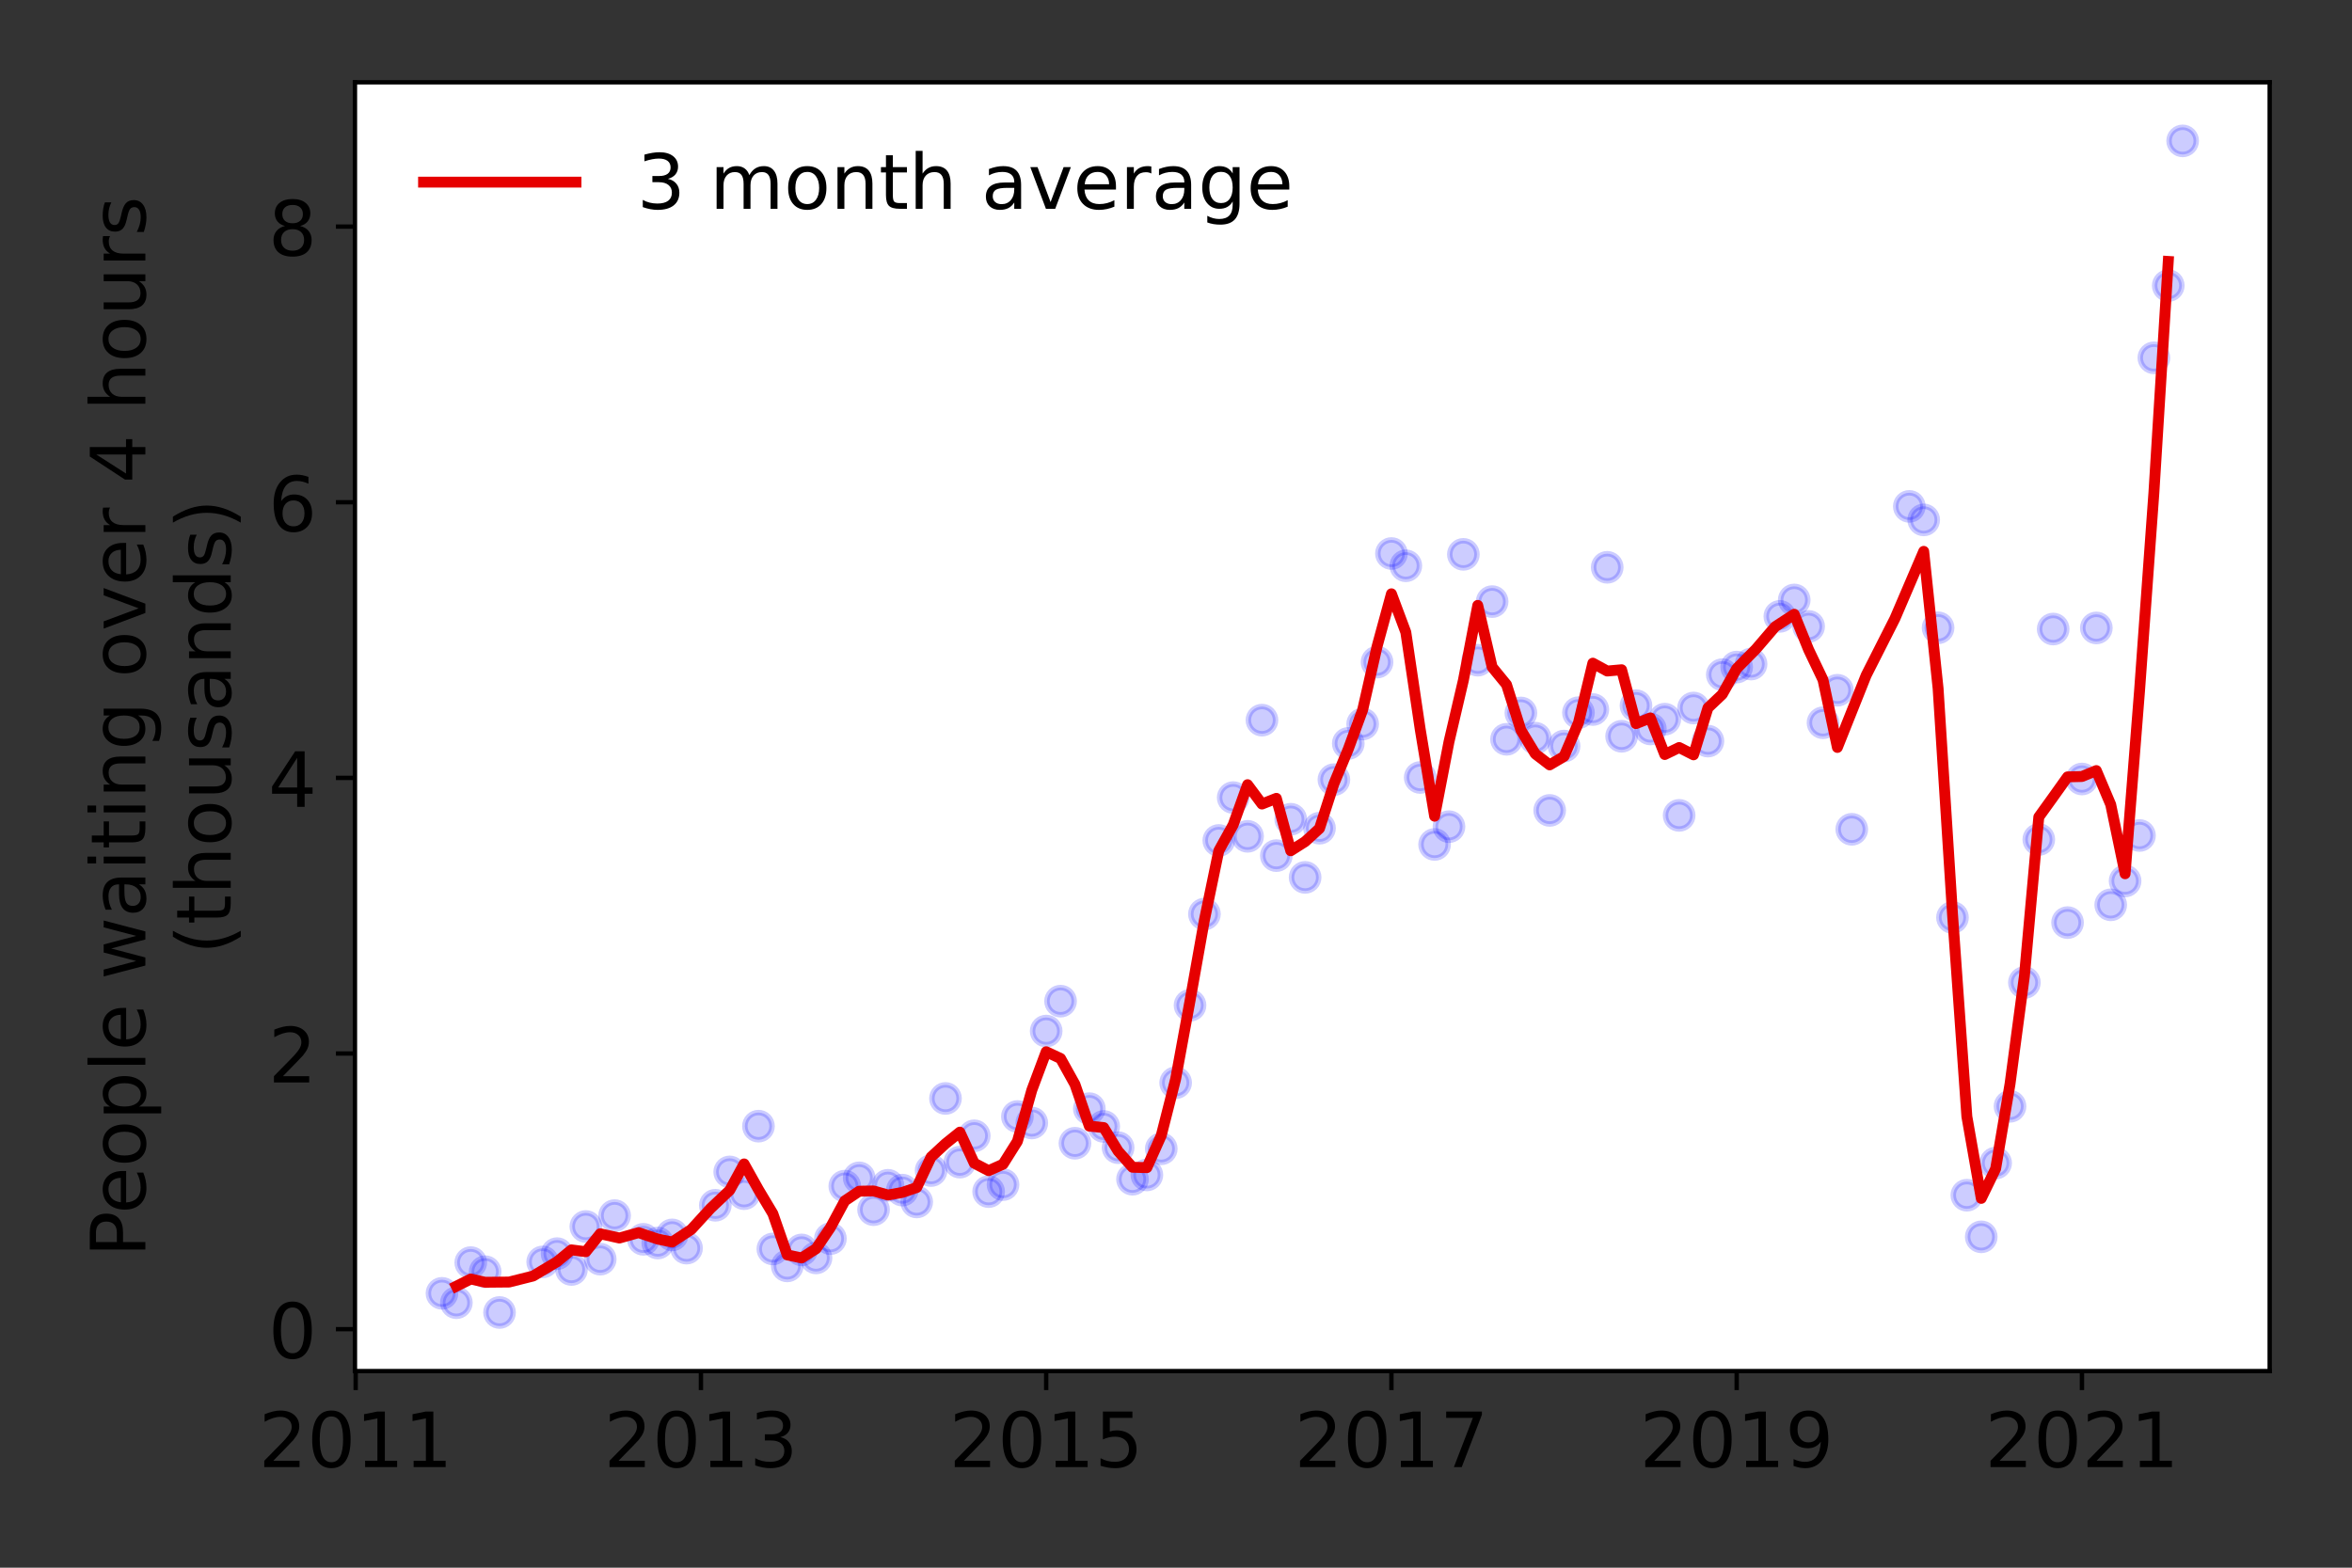 <?xml version="1.0" encoding="utf-8" standalone="no"?>
<!DOCTYPE svg PUBLIC "-//W3C//DTD SVG 1.1//EN"
  "http://www.w3.org/Graphics/SVG/1.1/DTD/svg11.dtd">
<!-- Created with matplotlib (https://matplotlib.org/) -->
<svg height="288pt" version="1.1" viewBox="0 0 432 288" width="432pt" xmlns="http://www.w3.org/2000/svg" xmlns:xlink="http://www.w3.org/1999/xlink">
 <rect x="0" y="0" width="432" height="288" fill="#333333" stroke="none"/>
 <defs>
  <style type="text/css">*{stroke-linecap:butt;stroke-linejoin:round;}</style>
 </defs>
 <g id="figure_1">
  <g id="patch_1">
   <path d="M 0 288 
L 432 288 
L 432 0 
L 0 0 
z
" style="fill:none;"/>
  </g>
  <g id="axes_1">
   <g id="patch_2">
    <path d="M 65.195 251.88 
L 416.88 251.88 
L 416.88 15.12 
L 65.195 15.12 
z
" style="fill:#ffffff;"/>
   </g>
   <g id="matplotlib.axis_1">
    <g id="xtick_1">
     <g id="line2d_1">
      <defs>
       <path d="M 0 0 
L 0 3.5 
" id="mdc93b1cf40" style="stroke:#000000;stroke-width:0.8;"/>
      </defs>
      <g>
       <use style="stroke:#000000;stroke-width:0.8;" x="65.327" xlink:href="#mdc93b1cf40" y="251.88"/>
      </g>
     </g>
     <g id="text_1">
      <!-- 2011 -->
      <g transform="translate(47.512 269.518)scale(0.14 -0.14)">
       <defs>
        <path d="M 19.188 8.297 
L 53.609 8.297 
L 53.609 0 
L 7.328 0 
L 7.328 8.297 
Q 12.938 14.109 22.625 23.891 
Q 32.328 33.688 34.812 36.531 
Q 39.547 41.844 41.422 45.531 
Q 43.312 49.219 43.312 52.781 
Q 43.312 58.594 39.234 62.25 
Q 35.156 65.922 28.609 65.922 
Q 23.969 65.922 18.812 64.312 
Q 13.672 62.703 7.812 59.422 
L 7.812 69.391 
Q 13.766 71.781 18.938 73 
Q 24.125 74.219 28.422 74.219 
Q 39.75 74.219 46.484 68.547 
Q 53.219 62.891 53.219 53.422 
Q 53.219 48.922 51.531 44.891 
Q 49.859 40.875 45.406 35.406 
Q 44.188 33.984 37.641 27.219 
Q 31.109 20.453 19.188 8.297 
z
" id="DejaVuSans-50"/>
        <path d="M 31.781 66.406 
Q 24.172 66.406 20.328 58.906 
Q 16.5 51.422 16.5 36.375 
Q 16.5 21.391 20.328 13.891 
Q 24.172 6.391 31.781 6.391 
Q 39.453 6.391 43.281 13.891 
Q 47.125 21.391 47.125 36.375 
Q 47.125 51.422 43.281 58.906 
Q 39.453 66.406 31.781 66.406 
z
M 31.781 74.219 
Q 44.047 74.219 50.516 64.516 
Q 56.984 54.828 56.984 36.375 
Q 56.984 17.969 50.516 8.266 
Q 44.047 -1.422 31.781 -1.422 
Q 19.531 -1.422 13.062 8.266 
Q 6.594 17.969 6.594 36.375 
Q 6.594 54.828 13.062 64.516 
Q 19.531 74.219 31.781 74.219 
z
" id="DejaVuSans-48"/>
        <path d="M 12.406 8.297 
L 28.516 8.297 
L 28.516 63.922 
L 10.984 60.406 
L 10.984 69.391 
L 28.422 72.906 
L 38.281 72.906 
L 38.281 8.297 
L 54.391 8.297 
L 54.391 0 
L 12.406 0 
z
" id="DejaVuSans-49"/>
       </defs>
       <use xlink:href="#DejaVuSans-50"/>
       <use x="63.623" xlink:href="#DejaVuSans-48"/>
       <use x="127.246" xlink:href="#DejaVuSans-49"/>
       <use x="190.869" xlink:href="#DejaVuSans-49"/>
      </g>
     </g>
    </g>
    <g id="xtick_2">
     <g id="line2d_2">
      <g>
       <use style="stroke:#000000;stroke-width:0.8;" x="128.741" xlink:href="#mdc93b1cf40" y="251.88"/>
      </g>
     </g>
     <g id="text_2">
      <!-- 2013 -->
      <g transform="translate(110.926 269.518)scale(0.14 -0.14)">
       <defs>
        <path d="M 40.578 39.312 
Q 47.656 37.797 51.625 33 
Q 55.609 28.219 55.609 21.188 
Q 55.609 10.406 48.188 4.484 
Q 40.766 -1.422 27.094 -1.422 
Q 22.516 -1.422 17.656 -0.516 
Q 12.797 0.391 7.625 2.203 
L 7.625 11.719 
Q 11.719 9.328 16.594 8.109 
Q 21.484 6.891 26.812 6.891 
Q 36.078 6.891 40.938 10.547 
Q 45.797 14.203 45.797 21.188 
Q 45.797 27.641 41.281 31.266 
Q 36.766 34.906 28.719 34.906 
L 20.219 34.906 
L 20.219 43.016 
L 29.109 43.016 
Q 36.375 43.016 40.234 45.922 
Q 44.094 48.828 44.094 54.297 
Q 44.094 59.906 40.109 62.906 
Q 36.141 65.922 28.719 65.922 
Q 24.656 65.922 20.016 65.031 
Q 15.375 64.156 9.812 62.312 
L 9.812 71.094 
Q 15.438 72.656 20.344 73.438 
Q 25.25 74.219 29.594 74.219 
Q 40.828 74.219 47.359 69.109 
Q 53.906 64.016 53.906 55.328 
Q 53.906 49.266 50.438 45.094 
Q 46.969 40.922 40.578 39.312 
z
" id="DejaVuSans-51"/>
       </defs>
       <use xlink:href="#DejaVuSans-50"/>
       <use x="63.623" xlink:href="#DejaVuSans-48"/>
       <use x="127.246" xlink:href="#DejaVuSans-49"/>
       <use x="190.869" xlink:href="#DejaVuSans-51"/>
      </g>
     </g>
    </g>
    <g id="xtick_3">
     <g id="line2d_3">
      <g>
       <use style="stroke:#000000;stroke-width:0.8;" x="192.156" xlink:href="#mdc93b1cf40" y="251.88"/>
      </g>
     </g>
     <g id="text_3">
      <!-- 2015 -->
      <g transform="translate(174.341 269.518)scale(0.14 -0.14)">
       <defs>
        <path d="M 10.797 72.906 
L 49.516 72.906 
L 49.516 64.594 
L 19.828 64.594 
L 19.828 46.734 
Q 21.969 47.469 24.109 47.828 
Q 26.266 48.188 28.422 48.188 
Q 40.625 48.188 47.75 41.5 
Q 54.891 34.812 54.891 23.391 
Q 54.891 11.625 47.562 5.094 
Q 40.234 -1.422 26.906 -1.422 
Q 22.312 -1.422 17.547 -0.641 
Q 12.797 0.141 7.719 1.703 
L 7.719 11.625 
Q 12.109 9.234 16.797 8.062 
Q 21.484 6.891 26.703 6.891 
Q 35.156 6.891 40.078 11.328 
Q 45.016 15.766 45.016 23.391 
Q 45.016 31 40.078 35.438 
Q 35.156 39.891 26.703 39.891 
Q 22.75 39.891 18.812 39.016 
Q 14.891 38.141 10.797 36.281 
z
" id="DejaVuSans-53"/>
       </defs>
       <use xlink:href="#DejaVuSans-50"/>
       <use x="63.623" xlink:href="#DejaVuSans-48"/>
       <use x="127.246" xlink:href="#DejaVuSans-49"/>
       <use x="190.869" xlink:href="#DejaVuSans-53"/>
      </g>
     </g>
    </g>
    <g id="xtick_4">
     <g id="line2d_4">
      <g>
       <use style="stroke:#000000;stroke-width:0.8;" x="255.57" xlink:href="#mdc93b1cf40" y="251.88"/>
      </g>
     </g>
     <g id="text_4">
      <!-- 2017 -->
      <g transform="translate(237.755 269.518)scale(0.14 -0.14)">
       <defs>
        <path d="M 8.203 72.906 
L 55.078 72.906 
L 55.078 68.703 
L 28.609 0 
L 18.312 0 
L 43.219 64.594 
L 8.203 64.594 
z
" id="DejaVuSans-55"/>
       </defs>
       <use xlink:href="#DejaVuSans-50"/>
       <use x="63.623" xlink:href="#DejaVuSans-48"/>
       <use x="127.246" xlink:href="#DejaVuSans-49"/>
       <use x="190.869" xlink:href="#DejaVuSans-55"/>
      </g>
     </g>
    </g>
    <g id="xtick_5">
     <g id="line2d_5">
      <g>
       <use style="stroke:#000000;stroke-width:0.8;" x="318.984" xlink:href="#mdc93b1cf40" y="251.88"/>
      </g>
     </g>
     <g id="text_5">
      <!-- 2019 -->
      <g transform="translate(301.169 269.518)scale(0.14 -0.14)">
       <defs>
        <path d="M 10.984 1.516 
L 10.984 10.5 
Q 14.703 8.734 18.5 7.812 
Q 22.312 6.891 25.984 6.891 
Q 35.75 6.891 40.891 13.453 
Q 46.047 20.016 46.781 33.406 
Q 43.953 29.203 39.594 26.953 
Q 35.25 24.703 29.984 24.703 
Q 19.047 24.703 12.672 31.312 
Q 6.297 37.938 6.297 49.422 
Q 6.297 60.641 12.938 67.422 
Q 19.578 74.219 30.609 74.219 
Q 43.266 74.219 49.922 64.516 
Q 56.594 54.828 56.594 36.375 
Q 56.594 19.141 48.406 8.859 
Q 40.234 -1.422 26.422 -1.422 
Q 22.703 -1.422 18.891 -0.688 
Q 15.094 0.047 10.984 1.516 
z
M 30.609 32.422 
Q 37.25 32.422 41.125 36.953 
Q 45.016 41.5 45.016 49.422 
Q 45.016 57.281 41.125 61.844 
Q 37.25 66.406 30.609 66.406 
Q 23.969 66.406 20.094 61.844 
Q 16.219 57.281 16.219 49.422 
Q 16.219 41.5 20.094 36.953 
Q 23.969 32.422 30.609 32.422 
z
" id="DejaVuSans-57"/>
       </defs>
       <use xlink:href="#DejaVuSans-50"/>
       <use x="63.623" xlink:href="#DejaVuSans-48"/>
       <use x="127.246" xlink:href="#DejaVuSans-49"/>
       <use x="190.869" xlink:href="#DejaVuSans-57"/>
      </g>
     </g>
    </g>
    <g id="xtick_6">
     <g id="line2d_6">
      <g>
       <use style="stroke:#000000;stroke-width:0.8;" x="382.398" xlink:href="#mdc93b1cf40" y="251.88"/>
      </g>
     </g>
     <g id="text_6">
      <!-- 2021 -->
      <g transform="translate(364.583 269.518)scale(0.14 -0.14)">
       <use xlink:href="#DejaVuSans-50"/>
       <use x="63.623" xlink:href="#DejaVuSans-48"/>
       <use x="127.246" xlink:href="#DejaVuSans-50"/>
       <use x="190.869" xlink:href="#DejaVuSans-49"/>
      </g>
     </g>
    </g>
   </g>
   <g id="matplotlib.axis_2">
    <g id="ytick_1">
     <g id="line2d_7">
      <defs>
       <path d="M 0 0 
L -3.5 0 
" id="m7ef3710207" style="stroke:#000000;stroke-width:0.8;"/>
      </defs>
      <g>
       <use style="stroke:#000000;stroke-width:0.8;" x="65.195" xlink:href="#m7ef3710207" y="244.182"/>
      </g>
     </g>
     <g id="text_7">
      <!-- 0 -->
      <g transform="translate(49.288 249.501)scale(0.14 -0.14)">
       <use xlink:href="#DejaVuSans-48"/>
      </g>
     </g>
    </g>
    <g id="ytick_2">
     <g id="line2d_8">
      <g>
       <use style="stroke:#000000;stroke-width:0.8;" x="65.195" xlink:href="#m7ef3710207" y="193.544"/>
      </g>
     </g>
     <g id="text_8">
      <!-- 2 -->
      <g transform="translate(49.288 198.863)scale(0.14 -0.14)">
       <use xlink:href="#DejaVuSans-50"/>
      </g>
     </g>
    </g>
    <g id="ytick_3">
     <g id="line2d_9">
      <g>
       <use style="stroke:#000000;stroke-width:0.8;" x="65.195" xlink:href="#m7ef3710207" y="142.906"/>
      </g>
     </g>
     <g id="text_9">
      <!-- 4 -->
      <g transform="translate(49.288 148.225)scale(0.14 -0.14)">
       <defs>
        <path d="M 37.797 64.312 
L 12.891 25.391 
L 37.797 25.391 
z
M 35.203 72.906 
L 47.609 72.906 
L 47.609 25.391 
L 58.016 25.391 
L 58.016 17.188 
L 47.609 17.188 
L 47.609 0 
L 37.797 0 
L 37.797 17.188 
L 4.891 17.188 
L 4.891 26.703 
z
" id="DejaVuSans-52"/>
       </defs>
       <use xlink:href="#DejaVuSans-52"/>
      </g>
     </g>
    </g>
    <g id="ytick_4">
     <g id="line2d_10">
      <g>
       <use style="stroke:#000000;stroke-width:0.8;" x="65.195" xlink:href="#m7ef3710207" y="92.268"/>
      </g>
     </g>
     <g id="text_10">
      <!-- 6 -->
      <g transform="translate(49.288 97.587)scale(0.14 -0.14)">
       <defs>
        <path d="M 33.016 40.375 
Q 26.375 40.375 22.484 35.828 
Q 18.609 31.297 18.609 23.391 
Q 18.609 15.531 22.484 10.953 
Q 26.375 6.391 33.016 6.391 
Q 39.656 6.391 43.531 10.953 
Q 47.406 15.531 47.406 23.391 
Q 47.406 31.297 43.531 35.828 
Q 39.656 40.375 33.016 40.375 
z
M 52.594 71.297 
L 52.594 62.312 
Q 48.875 64.062 45.094 64.984 
Q 41.312 65.922 37.594 65.922 
Q 27.828 65.922 22.672 59.328 
Q 17.531 52.734 16.797 39.406 
Q 19.672 43.656 24.016 45.922 
Q 28.375 48.188 33.594 48.188 
Q 44.578 48.188 50.953 41.516 
Q 57.328 34.859 57.328 23.391 
Q 57.328 12.156 50.688 5.359 
Q 44.047 -1.422 33.016 -1.422 
Q 20.359 -1.422 13.672 8.266 
Q 6.984 17.969 6.984 36.375 
Q 6.984 53.656 15.188 63.938 
Q 23.391 74.219 37.203 74.219 
Q 40.922 74.219 44.703 73.484 
Q 48.484 72.75 52.594 71.297 
z
" id="DejaVuSans-54"/>
       </defs>
       <use xlink:href="#DejaVuSans-54"/>
      </g>
     </g>
    </g>
    <g id="ytick_5">
     <g id="line2d_11">
      <g>
       <use style="stroke:#000000;stroke-width:0.8;" x="65.195" xlink:href="#m7ef3710207" y="41.63"/>
      </g>
     </g>
     <g id="text_11">
      <!-- 8 -->
      <g transform="translate(49.288 46.949)scale(0.14 -0.14)">
       <defs>
        <path d="M 31.781 34.625 
Q 24.75 34.625 20.719 30.859 
Q 16.703 27.094 16.703 20.516 
Q 16.703 13.922 20.719 10.156 
Q 24.75 6.391 31.781 6.391 
Q 38.812 6.391 42.859 10.172 
Q 46.922 13.969 46.922 20.516 
Q 46.922 27.094 42.891 30.859 
Q 38.875 34.625 31.781 34.625 
z
M 21.922 38.812 
Q 15.578 40.375 12.031 44.719 
Q 8.5 49.078 8.5 55.328 
Q 8.5 64.062 14.719 69.141 
Q 20.953 74.219 31.781 74.219 
Q 42.672 74.219 48.875 69.141 
Q 55.078 64.062 55.078 55.328 
Q 55.078 49.078 51.531 44.719 
Q 48 40.375 41.703 38.812 
Q 48.828 37.156 52.797 32.312 
Q 56.781 27.484 56.781 20.516 
Q 56.781 9.906 50.312 4.234 
Q 43.844 -1.422 31.781 -1.422 
Q 19.734 -1.422 13.25 4.234 
Q 6.781 9.906 6.781 20.516 
Q 6.781 27.484 10.781 32.312 
Q 14.797 37.156 21.922 38.812 
z
M 18.312 54.391 
Q 18.312 48.734 21.844 45.562 
Q 25.391 42.391 31.781 42.391 
Q 38.141 42.391 41.719 45.562 
Q 45.312 48.734 45.312 54.391 
Q 45.312 60.062 41.719 63.234 
Q 38.141 66.406 31.781 66.406 
Q 25.391 66.406 21.844 63.234 
Q 18.312 60.062 18.312 54.391 
z
" id="DejaVuSans-56"/>
       </defs>
       <use xlink:href="#DejaVuSans-56"/>
      </g>
     </g>
    </g>
    <g id="text_12">
     <!-- People waiting over 4 hours -->
     <g transform="translate(26.699 230.925)rotate(-90)scale(0.14 -0.14)">
      <defs>
       <path d="M 19.672 64.797 
L 19.672 37.406 
L 32.078 37.406 
Q 38.969 37.406 42.719 40.969 
Q 46.484 44.531 46.484 51.125 
Q 46.484 57.672 42.719 61.234 
Q 38.969 64.797 32.078 64.797 
z
M 9.812 72.906 
L 32.078 72.906 
Q 44.344 72.906 50.609 67.359 
Q 56.891 61.812 56.891 51.125 
Q 56.891 40.328 50.609 34.812 
Q 44.344 29.297 32.078 29.297 
L 19.672 29.297 
L 19.672 0 
L 9.812 0 
z
" id="DejaVuSans-80"/>
       <path d="M 56.203 29.594 
L 56.203 25.203 
L 14.891 25.203 
Q 15.484 15.922 20.484 11.062 
Q 25.484 6.203 34.422 6.203 
Q 39.594 6.203 44.453 7.469 
Q 49.312 8.734 54.109 11.281 
L 54.109 2.781 
Q 49.266 0.734 44.188 -0.344 
Q 39.109 -1.422 33.891 -1.422 
Q 20.797 -1.422 13.156 6.188 
Q 5.516 13.812 5.516 26.812 
Q 5.516 40.234 12.766 48.109 
Q 20.016 56 32.328 56 
Q 43.359 56 49.781 48.891 
Q 56.203 41.797 56.203 29.594 
z
M 47.219 32.234 
Q 47.125 39.594 43.094 43.984 
Q 39.062 48.391 32.422 48.391 
Q 24.906 48.391 20.391 44.141 
Q 15.875 39.891 15.188 32.172 
z
" id="DejaVuSans-101"/>
       <path d="M 30.609 48.391 
Q 23.391 48.391 19.188 42.75 
Q 14.984 37.109 14.984 27.297 
Q 14.984 17.484 19.156 11.844 
Q 23.344 6.203 30.609 6.203 
Q 37.797 6.203 41.984 11.859 
Q 46.188 17.531 46.188 27.297 
Q 46.188 37.016 41.984 42.703 
Q 37.797 48.391 30.609 48.391 
z
M 30.609 56 
Q 42.328 56 49.016 48.375 
Q 55.719 40.766 55.719 27.297 
Q 55.719 13.875 49.016 6.219 
Q 42.328 -1.422 30.609 -1.422 
Q 18.844 -1.422 12.172 6.219 
Q 5.516 13.875 5.516 27.297 
Q 5.516 40.766 12.172 48.375 
Q 18.844 56 30.609 56 
z
" id="DejaVuSans-111"/>
       <path d="M 18.109 8.203 
L 18.109 -20.797 
L 9.078 -20.797 
L 9.078 54.688 
L 18.109 54.688 
L 18.109 46.391 
Q 20.953 51.266 25.266 53.625 
Q 29.594 56 35.594 56 
Q 45.562 56 51.781 48.094 
Q 58.016 40.188 58.016 27.297 
Q 58.016 14.406 51.781 6.484 
Q 45.562 -1.422 35.594 -1.422 
Q 29.594 -1.422 25.266 0.953 
Q 20.953 3.328 18.109 8.203 
z
M 48.688 27.297 
Q 48.688 37.203 44.609 42.844 
Q 40.531 48.484 33.406 48.484 
Q 26.266 48.484 22.188 42.844 
Q 18.109 37.203 18.109 27.297 
Q 18.109 17.391 22.188 11.75 
Q 26.266 6.109 33.406 6.109 
Q 40.531 6.109 44.609 11.75 
Q 48.688 17.391 48.688 27.297 
z
" id="DejaVuSans-112"/>
       <path d="M 9.422 75.984 
L 18.406 75.984 
L 18.406 0 
L 9.422 0 
z
" id="DejaVuSans-108"/>
       <path id="DejaVuSans-32"/>
       <path d="M 4.203 54.688 
L 13.188 54.688 
L 24.422 12.016 
L 35.594 54.688 
L 46.188 54.688 
L 57.422 12.016 
L 68.609 54.688 
L 77.594 54.688 
L 63.281 0 
L 52.688 0 
L 40.922 44.828 
L 29.109 0 
L 18.5 0 
z
" id="DejaVuSans-119"/>
       <path d="M 34.281 27.484 
Q 23.391 27.484 19.188 25 
Q 14.984 22.516 14.984 16.5 
Q 14.984 11.719 18.141 8.906 
Q 21.297 6.109 26.703 6.109 
Q 34.188 6.109 38.703 11.406 
Q 43.219 16.703 43.219 25.484 
L 43.219 27.484 
z
M 52.203 31.203 
L 52.203 0 
L 43.219 0 
L 43.219 8.297 
Q 40.141 3.328 35.547 0.953 
Q 30.953 -1.422 24.312 -1.422 
Q 15.922 -1.422 10.953 3.297 
Q 6 8.016 6 15.922 
Q 6 25.141 12.172 29.828 
Q 18.359 34.516 30.609 34.516 
L 43.219 34.516 
L 43.219 35.406 
Q 43.219 41.609 39.141 45 
Q 35.062 48.391 27.688 48.391 
Q 23 48.391 18.547 47.266 
Q 14.109 46.141 10.016 43.891 
L 10.016 52.203 
Q 14.938 54.109 19.578 55.047 
Q 24.219 56 28.609 56 
Q 40.484 56 46.344 49.844 
Q 52.203 43.703 52.203 31.203 
z
" id="DejaVuSans-97"/>
       <path d="M 9.422 54.688 
L 18.406 54.688 
L 18.406 0 
L 9.422 0 
z
M 9.422 75.984 
L 18.406 75.984 
L 18.406 64.594 
L 9.422 64.594 
z
" id="DejaVuSans-105"/>
       <path d="M 18.312 70.219 
L 18.312 54.688 
L 36.812 54.688 
L 36.812 47.703 
L 18.312 47.703 
L 18.312 18.016 
Q 18.312 11.328 20.141 9.422 
Q 21.969 7.516 27.594 7.516 
L 36.812 7.516 
L 36.812 0 
L 27.594 0 
Q 17.188 0 13.234 3.875 
Q 9.281 7.766 9.281 18.016 
L 9.281 47.703 
L 2.688 47.703 
L 2.688 54.688 
L 9.281 54.688 
L 9.281 70.219 
z
" id="DejaVuSans-116"/>
       <path d="M 54.891 33.016 
L 54.891 0 
L 45.906 0 
L 45.906 32.719 
Q 45.906 40.484 42.875 44.328 
Q 39.844 48.188 33.797 48.188 
Q 26.516 48.188 22.312 43.547 
Q 18.109 38.922 18.109 30.906 
L 18.109 0 
L 9.078 0 
L 9.078 54.688 
L 18.109 54.688 
L 18.109 46.188 
Q 21.344 51.125 25.703 53.562 
Q 30.078 56 35.797 56 
Q 45.219 56 50.047 50.172 
Q 54.891 44.344 54.891 33.016 
z
" id="DejaVuSans-110"/>
       <path d="M 45.406 27.984 
Q 45.406 37.75 41.375 43.109 
Q 37.359 48.484 30.078 48.484 
Q 22.859 48.484 18.828 43.109 
Q 14.797 37.75 14.797 27.984 
Q 14.797 18.266 18.828 12.891 
Q 22.859 7.516 30.078 7.516 
Q 37.359 7.516 41.375 12.891 
Q 45.406 18.266 45.406 27.984 
z
M 54.391 6.781 
Q 54.391 -7.172 48.188 -13.984 
Q 42 -20.797 29.203 -20.797 
Q 24.469 -20.797 20.266 -20.094 
Q 16.062 -19.391 12.109 -17.922 
L 12.109 -9.188 
Q 16.062 -11.328 19.922 -12.344 
Q 23.781 -13.375 27.781 -13.375 
Q 36.625 -13.375 41.016 -8.766 
Q 45.406 -4.156 45.406 5.172 
L 45.406 9.625 
Q 42.625 4.781 38.281 2.391 
Q 33.938 0 27.875 0 
Q 17.828 0 11.672 7.656 
Q 5.516 15.328 5.516 27.984 
Q 5.516 40.672 11.672 48.328 
Q 17.828 56 27.875 56 
Q 33.938 56 38.281 53.609 
Q 42.625 51.219 45.406 46.391 
L 45.406 54.688 
L 54.391 54.688 
z
" id="DejaVuSans-103"/>
       <path d="M 2.984 54.688 
L 12.5 54.688 
L 29.594 8.797 
L 46.688 54.688 
L 56.203 54.688 
L 35.688 0 
L 23.484 0 
z
" id="DejaVuSans-118"/>
       <path d="M 41.109 46.297 
Q 39.594 47.172 37.812 47.578 
Q 36.031 48 33.891 48 
Q 26.266 48 22.188 43.047 
Q 18.109 38.094 18.109 28.812 
L 18.109 0 
L 9.078 0 
L 9.078 54.688 
L 18.109 54.688 
L 18.109 46.188 
Q 20.953 51.172 25.484 53.578 
Q 30.031 56 36.531 56 
Q 37.453 56 38.578 55.875 
Q 39.703 55.766 41.062 55.516 
z
" id="DejaVuSans-114"/>
       <path d="M 54.891 33.016 
L 54.891 0 
L 45.906 0 
L 45.906 32.719 
Q 45.906 40.484 42.875 44.328 
Q 39.844 48.188 33.797 48.188 
Q 26.516 48.188 22.312 43.547 
Q 18.109 38.922 18.109 30.906 
L 18.109 0 
L 9.078 0 
L 9.078 75.984 
L 18.109 75.984 
L 18.109 46.188 
Q 21.344 51.125 25.703 53.562 
Q 30.078 56 35.797 56 
Q 45.219 56 50.047 50.172 
Q 54.891 44.344 54.891 33.016 
z
" id="DejaVuSans-104"/>
       <path d="M 8.5 21.578 
L 8.5 54.688 
L 17.484 54.688 
L 17.484 21.922 
Q 17.484 14.156 20.5 10.266 
Q 23.531 6.391 29.594 6.391 
Q 36.859 6.391 41.078 11.031 
Q 45.312 15.672 45.312 23.688 
L 45.312 54.688 
L 54.297 54.688 
L 54.297 0 
L 45.312 0 
L 45.312 8.406 
Q 42.047 3.422 37.719 1 
Q 33.406 -1.422 27.688 -1.422 
Q 18.266 -1.422 13.375 4.438 
Q 8.5 10.297 8.5 21.578 
z
M 31.109 56 
z
" id="DejaVuSans-117"/>
       <path d="M 44.281 53.078 
L 44.281 44.578 
Q 40.484 46.531 36.375 47.5 
Q 32.281 48.484 27.875 48.484 
Q 21.188 48.484 17.844 46.438 
Q 14.5 44.391 14.5 40.281 
Q 14.5 37.156 16.891 35.375 
Q 19.281 33.594 26.516 31.984 
L 29.594 31.297 
Q 39.156 29.25 43.188 25.516 
Q 47.219 21.781 47.219 15.094 
Q 47.219 7.469 41.188 3.016 
Q 35.156 -1.422 24.609 -1.422 
Q 20.219 -1.422 15.453 -0.562 
Q 10.688 0.297 5.422 2 
L 5.422 11.281 
Q 10.406 8.688 15.234 7.391 
Q 20.062 6.109 24.812 6.109 
Q 31.156 6.109 34.562 8.281 
Q 37.984 10.453 37.984 14.406 
Q 37.984 18.062 35.516 20.016 
Q 33.062 21.969 24.703 23.781 
L 21.578 24.516 
Q 13.234 26.266 9.516 29.906 
Q 5.812 33.547 5.812 39.891 
Q 5.812 47.609 11.281 51.797 
Q 16.75 56 26.812 56 
Q 31.781 56 36.172 55.266 
Q 40.578 54.547 44.281 53.078 
z
" id="DejaVuSans-115"/>
      </defs>
      <use xlink:href="#DejaVuSans-80"/>
      <use x="56.678" xlink:href="#DejaVuSans-101"/>
      <use x="118.201" xlink:href="#DejaVuSans-111"/>
      <use x="179.383" xlink:href="#DejaVuSans-112"/>
      <use x="242.859" xlink:href="#DejaVuSans-108"/>
      <use x="270.643" xlink:href="#DejaVuSans-101"/>
      <use x="332.166" xlink:href="#DejaVuSans-32"/>
      <use x="363.953" xlink:href="#DejaVuSans-119"/>
      <use x="445.74" xlink:href="#DejaVuSans-97"/>
      <use x="507.02" xlink:href="#DejaVuSans-105"/>
      <use x="534.803" xlink:href="#DejaVuSans-116"/>
      <use x="574.012" xlink:href="#DejaVuSans-105"/>
      <use x="601.795" xlink:href="#DejaVuSans-110"/>
      <use x="665.174" xlink:href="#DejaVuSans-103"/>
      <use x="728.65" xlink:href="#DejaVuSans-32"/>
      <use x="760.438" xlink:href="#DejaVuSans-111"/>
      <use x="821.619" xlink:href="#DejaVuSans-118"/>
      <use x="880.799" xlink:href="#DejaVuSans-101"/>
      <use x="942.322" xlink:href="#DejaVuSans-114"/>
      <use x="983.436" xlink:href="#DejaVuSans-32"/>
      <use x="1015.223" xlink:href="#DejaVuSans-52"/>
      <use x="1078.846" xlink:href="#DejaVuSans-32"/>
      <use x="1110.633" xlink:href="#DejaVuSans-104"/>
      <use x="1174.012" xlink:href="#DejaVuSans-111"/>
      <use x="1235.193" xlink:href="#DejaVuSans-117"/>
      <use x="1298.572" xlink:href="#DejaVuSans-114"/>
      <use x="1339.686" xlink:href="#DejaVuSans-115"/>
     </g>
     <!-- (thousands) -->
     <g transform="translate(42.376 175.325)rotate(-90)scale(0.14 -0.14)">
      <defs>
       <path d="M 31 75.875 
Q 24.469 64.656 21.281 53.656 
Q 18.109 42.672 18.109 31.391 
Q 18.109 20.125 21.312 9.062 
Q 24.516 -2 31 -13.188 
L 23.188 -13.188 
Q 15.875 -1.703 12.234 9.375 
Q 8.594 20.453 8.594 31.391 
Q 8.594 42.281 12.203 53.312 
Q 15.828 64.359 23.188 75.875 
z
" id="DejaVuSans-40"/>
       <path d="M 45.406 46.391 
L 45.406 75.984 
L 54.391 75.984 
L 54.391 0 
L 45.406 0 
L 45.406 8.203 
Q 42.578 3.328 38.25 0.953 
Q 33.938 -1.422 27.875 -1.422 
Q 17.969 -1.422 11.734 6.484 
Q 5.516 14.406 5.516 27.297 
Q 5.516 40.188 11.734 48.094 
Q 17.969 56 27.875 56 
Q 33.938 56 38.25 53.625 
Q 42.578 51.266 45.406 46.391 
z
M 14.797 27.297 
Q 14.797 17.391 18.875 11.75 
Q 22.953 6.109 30.078 6.109 
Q 37.203 6.109 41.297 11.75 
Q 45.406 17.391 45.406 27.297 
Q 45.406 37.203 41.297 42.844 
Q 37.203 48.484 30.078 48.484 
Q 22.953 48.484 18.875 42.844 
Q 14.797 37.203 14.797 27.297 
z
" id="DejaVuSans-100"/>
       <path d="M 8.016 75.875 
L 15.828 75.875 
Q 23.141 64.359 26.781 53.312 
Q 30.422 42.281 30.422 31.391 
Q 30.422 20.453 26.781 9.375 
Q 23.141 -1.703 15.828 -13.188 
L 8.016 -13.188 
Q 14.5 -2 17.703 9.062 
Q 20.906 20.125 20.906 31.391 
Q 20.906 42.672 17.703 53.656 
Q 14.5 64.656 8.016 75.875 
z
" id="DejaVuSans-41"/>
      </defs>
      <use xlink:href="#DejaVuSans-40"/>
      <use x="39.014" xlink:href="#DejaVuSans-116"/>
      <use x="78.223" xlink:href="#DejaVuSans-104"/>
      <use x="141.602" xlink:href="#DejaVuSans-111"/>
      <use x="202.783" xlink:href="#DejaVuSans-117"/>
      <use x="266.162" xlink:href="#DejaVuSans-115"/>
      <use x="318.262" xlink:href="#DejaVuSans-97"/>
      <use x="379.541" xlink:href="#DejaVuSans-110"/>
      <use x="442.92" xlink:href="#DejaVuSans-100"/>
      <use x="506.396" xlink:href="#DejaVuSans-115"/>
      <use x="558.496" xlink:href="#DejaVuSans-41"/>
     </g>
    </g>
   </g>
   <g id="line2d_12">
    <defs>
     <path d="M 0 2.5 
C 0.663 2.5 1.299 2.237 1.768 1.768 
C 2.237 1.299 2.5 0.663 2.5 0 
C 2.5 -0.663 2.237 -1.299 1.768 -1.768 
C 1.299 -2.237 0.663 -2.5 0 -2.5 
C -0.663 -2.5 -1.299 -2.237 -1.768 -1.768 
C -2.237 -1.299 -2.5 -0.663 -2.5 0 
C -2.5 0.663 -2.237 1.299 -1.768 1.768 
C -1.299 2.237 -0.663 2.5 0 2.5 
z
" id="m4862738a8a" style="stroke:#0000ff;stroke-opacity:0.2;"/>
    </defs>
    <g clip-path="url(#p41979a024c)">
     <use style="fill:#0000ff;fill-opacity:0.2;stroke:#0000ff;stroke-opacity:0.2;" x="400.894" xlink:href="#m4862738a8a" y="25.882"/>
     <use style="fill:#0000ff;fill-opacity:0.2;stroke:#0000ff;stroke-opacity:0.2;" x="398.252" xlink:href="#m4862738a8a" y="52.467"/>
     <use style="fill:#0000ff;fill-opacity:0.2;stroke:#0000ff;stroke-opacity:0.2;" x="395.61" xlink:href="#m4862738a8a" y="65.734"/>
     <use style="fill:#0000ff;fill-opacity:0.2;stroke:#0000ff;stroke-opacity:0.2;" x="392.968" xlink:href="#m4862738a8a" y="153.489"/>
     <use style="fill:#0000ff;fill-opacity:0.2;stroke:#0000ff;stroke-opacity:0.2;" x="390.325" xlink:href="#m4862738a8a" y="161.845"/>
     <use style="fill:#0000ff;fill-opacity:0.2;stroke:#0000ff;stroke-opacity:0.2;" x="387.683" xlink:href="#m4862738a8a" y="166.225"/>
     <use style="fill:#0000ff;fill-opacity:0.2;stroke:#0000ff;stroke-opacity:0.2;" x="385.041" xlink:href="#m4862738a8a" y="115.359"/>
     <use style="fill:#0000ff;fill-opacity:0.2;stroke:#0000ff;stroke-opacity:0.2;" x="382.398" xlink:href="#m4862738a8a" y="143.109"/>
     <use style="fill:#0000ff;fill-opacity:0.2;stroke:#0000ff;stroke-opacity:0.2;" x="379.756" xlink:href="#m4862738a8a" y="169.491"/>
     <use style="fill:#0000ff;fill-opacity:0.2;stroke:#0000ff;stroke-opacity:0.2;" x="377.114" xlink:href="#m4862738a8a" y="115.562"/>
     <use style="fill:#0000ff;fill-opacity:0.2;stroke:#0000ff;stroke-opacity:0.2;" x="374.472" xlink:href="#m4862738a8a" y="154.224"/>
     <use style="fill:#0000ff;fill-opacity:0.2;stroke:#0000ff;stroke-opacity:0.2;" x="371.829" xlink:href="#m4862738a8a" y="180.505"/>
     <use style="fill:#0000ff;fill-opacity:0.2;stroke:#0000ff;stroke-opacity:0.2;" x="369.187" xlink:href="#m4862738a8a" y="203.241"/>
     <use style="fill:#0000ff;fill-opacity:0.2;stroke:#0000ff;stroke-opacity:0.2;" x="366.545" xlink:href="#m4862738a8a" y="213.672"/>
     <use style="fill:#0000ff;fill-opacity:0.2;stroke:#0000ff;stroke-opacity:0.2;" x="363.903" xlink:href="#m4862738a8a" y="227.218"/>
     <use style="fill:#0000ff;fill-opacity:0.2;stroke:#0000ff;stroke-opacity:0.2;" x="361.26" xlink:href="#m4862738a8a" y="219.572"/>
     <use style="fill:#0000ff;fill-opacity:0.2;stroke:#0000ff;stroke-opacity:0.2;" x="358.618" xlink:href="#m4862738a8a" y="168.554"/>
     <use style="fill:#0000ff;fill-opacity:0.2;stroke:#0000ff;stroke-opacity:0.2;" x="355.976" xlink:href="#m4862738a8a" y="115.334"/>
     <use style="fill:#0000ff;fill-opacity:0.2;stroke:#0000ff;stroke-opacity:0.2;" x="353.334" xlink:href="#m4862738a8a" y="95.509"/>
     <use style="fill:#0000ff;fill-opacity:0.2;stroke:#0000ff;stroke-opacity:0.2;" x="350.691" xlink:href="#m4862738a8a" y="93.028"/>
     <use style="fill:#0000ff;fill-opacity:0.2;stroke:#0000ff;stroke-opacity:0.2;" x="340.122" xlink:href="#m4862738a8a" y="152.35"/>
     <use style="fill:#0000ff;fill-opacity:0.2;stroke:#0000ff;stroke-opacity:0.2;" x="337.48" xlink:href="#m4862738a8a" y="126.803"/>
     <use style="fill:#0000ff;fill-opacity:0.2;stroke:#0000ff;stroke-opacity:0.2;" x="334.838" xlink:href="#m4862738a8a" y="132.778"/>
     <use style="fill:#0000ff;fill-opacity:0.2;stroke:#0000ff;stroke-opacity:0.2;" x="332.196" xlink:href="#m4862738a8a" y="115.08"/>
     <use style="fill:#0000ff;fill-opacity:0.2;stroke:#0000ff;stroke-opacity:0.2;" x="329.553" xlink:href="#m4862738a8a" y="110.219"/>
     <use style="fill:#0000ff;fill-opacity:0.2;stroke:#0000ff;stroke-opacity:0.2;" x="326.911" xlink:href="#m4862738a8a" y="113.232"/>
     <use style="fill:#0000ff;fill-opacity:0.2;stroke:#0000ff;stroke-opacity:0.2;" x="321.626" xlink:href="#m4862738a8a" y="121.993"/>
     <use style="fill:#0000ff;fill-opacity:0.2;stroke:#0000ff;stroke-opacity:0.2;" x="318.984" xlink:href="#m4862738a8a" y="122.55"/>
     <use style="fill:#0000ff;fill-opacity:0.2;stroke:#0000ff;stroke-opacity:0.2;" x="316.342" xlink:href="#m4862738a8a" y="123.942"/>
     <use style="fill:#0000ff;fill-opacity:0.2;stroke:#0000ff;stroke-opacity:0.2;" x="313.7" xlink:href="#m4862738a8a" y="136.146"/>
     <use style="fill:#0000ff;fill-opacity:0.2;stroke:#0000ff;stroke-opacity:0.2;" x="311.057" xlink:href="#m4862738a8a" y="130.069"/>
     <use style="fill:#0000ff;fill-opacity:0.2;stroke:#0000ff;stroke-opacity:0.2;" x="308.415" xlink:href="#m4862738a8a" y="149.793"/>
     <use style="fill:#0000ff;fill-opacity:0.2;stroke:#0000ff;stroke-opacity:0.2;" x="305.773" xlink:href="#m4862738a8a" y="132.12"/>
     <use style="fill:#0000ff;fill-opacity:0.2;stroke:#0000ff;stroke-opacity:0.2;" x="303.131" xlink:href="#m4862738a8a" y="133.918"/>
     <use style="fill:#0000ff;fill-opacity:0.2;stroke:#0000ff;stroke-opacity:0.2;" x="300.488" xlink:href="#m4862738a8a" y="129.639"/>
     <use style="fill:#0000ff;fill-opacity:0.2;stroke:#0000ff;stroke-opacity:0.2;" x="297.846" xlink:href="#m4862738a8a" y="135.26"/>
     <use style="fill:#0000ff;fill-opacity:0.2;stroke:#0000ff;stroke-opacity:0.2;" x="295.204" xlink:href="#m4862738a8a" y="104.219"/>
     <use style="fill:#0000ff;fill-opacity:0.2;stroke:#0000ff;stroke-opacity:0.2;" x="292.562" xlink:href="#m4862738a8a" y="130.348"/>
     <use style="fill:#0000ff;fill-opacity:0.2;stroke:#0000ff;stroke-opacity:0.2;" x="289.919" xlink:href="#m4862738a8a" y="130.93"/>
     <use style="fill:#0000ff;fill-opacity:0.2;stroke:#0000ff;stroke-opacity:0.2;" x="287.277" xlink:href="#m4862738a8a" y="137.057"/>
     <use style="fill:#0000ff;fill-opacity:0.2;stroke:#0000ff;stroke-opacity:0.2;" x="284.635" xlink:href="#m4862738a8a" y="148.881"/>
     <use style="fill:#0000ff;fill-opacity:0.2;stroke:#0000ff;stroke-opacity:0.2;" x="281.993" xlink:href="#m4862738a8a" y="135.614"/>
     <use style="fill:#0000ff;fill-opacity:0.2;stroke:#0000ff;stroke-opacity:0.2;" x="279.35" xlink:href="#m4862738a8a" y="130.981"/>
     <use style="fill:#0000ff;fill-opacity:0.2;stroke:#0000ff;stroke-opacity:0.2;" x="276.708" xlink:href="#m4862738a8a" y="135.817"/>
     <use style="fill:#0000ff;fill-opacity:0.2;stroke:#0000ff;stroke-opacity:0.2;" x="274.066" xlink:href="#m4862738a8a" y="110.523"/>
     <use style="fill:#0000ff;fill-opacity:0.2;stroke:#0000ff;stroke-opacity:0.2;" x="271.424" xlink:href="#m4862738a8a" y="121.284"/>
     <use style="fill:#0000ff;fill-opacity:0.2;stroke:#0000ff;stroke-opacity:0.2;" x="268.781" xlink:href="#m4862738a8a" y="101.839"/>
     <use style="fill:#0000ff;fill-opacity:0.2;stroke:#0000ff;stroke-opacity:0.2;" x="266.139" xlink:href="#m4862738a8a" y="151.869"/>
     <use style="fill:#0000ff;fill-opacity:0.2;stroke:#0000ff;stroke-opacity:0.2;" x="263.497" xlink:href="#m4862738a8a" y="155.135"/>
     <use style="fill:#0000ff;fill-opacity:0.2;stroke:#0000ff;stroke-opacity:0.2;" x="260.854" xlink:href="#m4862738a8a" y="142.83"/>
     <use style="fill:#0000ff;fill-opacity:0.2;stroke:#0000ff;stroke-opacity:0.2;" x="258.212" xlink:href="#m4862738a8a" y="103.94"/>
     <use style="fill:#0000ff;fill-opacity:0.2;stroke:#0000ff;stroke-opacity:0.2;" x="255.57" xlink:href="#m4862738a8a" y="101.687"/>
     <use style="fill:#0000ff;fill-opacity:0.2;stroke:#0000ff;stroke-opacity:0.2;" x="252.928" xlink:href="#m4862738a8a" y="121.638"/>
     <use style="fill:#0000ff;fill-opacity:0.2;stroke:#0000ff;stroke-opacity:0.2;" x="250.285" xlink:href="#m4862738a8a" y="133.006"/>
     <use style="fill:#0000ff;fill-opacity:0.2;stroke:#0000ff;stroke-opacity:0.2;" x="247.643" xlink:href="#m4862738a8a" y="136.576"/>
     <use style="fill:#0000ff;fill-opacity:0.2;stroke:#0000ff;stroke-opacity:0.2;" x="245.001" xlink:href="#m4862738a8a" y="143.235"/>
     <use style="fill:#0000ff;fill-opacity:0.2;stroke:#0000ff;stroke-opacity:0.2;" x="242.359" xlink:href="#m4862738a8a" y="152.147"/>
     <use style="fill:#0000ff;fill-opacity:0.2;stroke:#0000ff;stroke-opacity:0.2;" x="239.716" xlink:href="#m4862738a8a" y="161.186"/>
     <use style="fill:#0000ff;fill-opacity:0.2;stroke:#0000ff;stroke-opacity:0.2;" x="237.074" xlink:href="#m4862738a8a" y="150.502"/>
     <use style="fill:#0000ff;fill-opacity:0.2;stroke:#0000ff;stroke-opacity:0.2;" x="234.432" xlink:href="#m4862738a8a" y="157.186"/>
     <use style="fill:#0000ff;fill-opacity:0.2;stroke:#0000ff;stroke-opacity:0.2;" x="231.79" xlink:href="#m4862738a8a" y="132.297"/>
     <use style="fill:#0000ff;fill-opacity:0.2;stroke:#0000ff;stroke-opacity:0.2;" x="229.147" xlink:href="#m4862738a8a" y="153.641"/>
     <use style="fill:#0000ff;fill-opacity:0.2;stroke:#0000ff;stroke-opacity:0.2;" x="226.505" xlink:href="#m4862738a8a" y="146.527"/>
     <use style="fill:#0000ff;fill-opacity:0.2;stroke:#0000ff;stroke-opacity:0.2;" x="223.863" xlink:href="#m4862738a8a" y="154.401"/>
     <use style="fill:#0000ff;fill-opacity:0.2;stroke:#0000ff;stroke-opacity:0.2;" x="221.221" xlink:href="#m4862738a8a" y="167.921"/>
     <use style="fill:#0000ff;fill-opacity:0.2;stroke:#0000ff;stroke-opacity:0.2;" x="218.578" xlink:href="#m4862738a8a" y="184.682"/>
     <use style="fill:#0000ff;fill-opacity:0.2;stroke:#0000ff;stroke-opacity:0.2;" x="215.936" xlink:href="#m4862738a8a" y="198.911"/>
     <use style="fill:#0000ff;fill-opacity:0.2;stroke:#0000ff;stroke-opacity:0.2;" x="213.294" xlink:href="#m4862738a8a" y="211.039"/>
     <use style="fill:#0000ff;fill-opacity:0.2;stroke:#0000ff;stroke-opacity:0.2;" x="210.651" xlink:href="#m4862738a8a" y="215.85"/>
     <use style="fill:#0000ff;fill-opacity:0.2;stroke:#0000ff;stroke-opacity:0.2;" x="208.009" xlink:href="#m4862738a8a" y="216.635"/>
     <use style="fill:#0000ff;fill-opacity:0.2;stroke:#0000ff;stroke-opacity:0.2;" x="205.367" xlink:href="#m4862738a8a" y="210.837"/>
     <use style="fill:#0000ff;fill-opacity:0.2;stroke:#0000ff;stroke-opacity:0.2;" x="202.725" xlink:href="#m4862738a8a" y="206.938"/>
     <use style="fill:#0000ff;fill-opacity:0.2;stroke:#0000ff;stroke-opacity:0.2;" x="200.082" xlink:href="#m4862738a8a" y="203.671"/>
     <use style="fill:#0000ff;fill-opacity:0.2;stroke:#0000ff;stroke-opacity:0.2;" x="197.44" xlink:href="#m4862738a8a" y="210.027"/>
     <use style="fill:#0000ff;fill-opacity:0.2;stroke:#0000ff;stroke-opacity:0.2;" x="194.798" xlink:href="#m4862738a8a" y="183.923"/>
     <use style="fill:#0000ff;fill-opacity:0.2;stroke:#0000ff;stroke-opacity:0.2;" x="192.156" xlink:href="#m4862738a8a" y="189.417"/>
     <use style="fill:#0000ff;fill-opacity:0.2;stroke:#0000ff;stroke-opacity:0.2;" x="189.513" xlink:href="#m4862738a8a" y="206.305"/>
     <use style="fill:#0000ff;fill-opacity:0.2;stroke:#0000ff;stroke-opacity:0.2;" x="186.871" xlink:href="#m4862738a8a" y="205.115"/>
     <use style="fill:#0000ff;fill-opacity:0.2;stroke:#0000ff;stroke-opacity:0.2;" x="184.229" xlink:href="#m4862738a8a" y="217.622"/>
     <use style="fill:#0000ff;fill-opacity:0.2;stroke:#0000ff;stroke-opacity:0.2;" x="181.587" xlink:href="#m4862738a8a" y="218.913"/>
     <use style="fill:#0000ff;fill-opacity:0.2;stroke:#0000ff;stroke-opacity:0.2;" x="178.944" xlink:href="#m4862738a8a" y="208.659"/>
     <use style="fill:#0000ff;fill-opacity:0.2;stroke:#0000ff;stroke-opacity:0.2;" x="176.302" xlink:href="#m4862738a8a" y="213.495"/>
     <use style="fill:#0000ff;fill-opacity:0.2;stroke:#0000ff;stroke-opacity:0.2;" x="173.66" xlink:href="#m4862738a8a" y="201.798"/>
     <use style="fill:#0000ff;fill-opacity:0.2;stroke:#0000ff;stroke-opacity:0.2;" x="171.018" xlink:href="#m4862738a8a" y="215.04"/>
     <use style="fill:#0000ff;fill-opacity:0.2;stroke:#0000ff;stroke-opacity:0.2;" x="168.375" xlink:href="#m4862738a8a" y="220.812"/>
     <use style="fill:#0000ff;fill-opacity:0.2;stroke:#0000ff;stroke-opacity:0.2;" x="165.733" xlink:href="#m4862738a8a" y="218.635"/>
     <use style="fill:#0000ff;fill-opacity:0.2;stroke:#0000ff;stroke-opacity:0.2;" x="163.091" xlink:href="#m4862738a8a" y="217.749"/>
     <use style="fill:#0000ff;fill-opacity:0.2;stroke:#0000ff;stroke-opacity:0.2;" x="160.449" xlink:href="#m4862738a8a" y="222.23"/>
     <use style="fill:#0000ff;fill-opacity:0.2;stroke:#0000ff;stroke-opacity:0.2;" x="157.806" xlink:href="#m4862738a8a" y="216.382"/>
     <use style="fill:#0000ff;fill-opacity:0.2;stroke:#0000ff;stroke-opacity:0.2;" x="155.164" xlink:href="#m4862738a8a" y="217.901"/>
     <use style="fill:#0000ff;fill-opacity:0.2;stroke:#0000ff;stroke-opacity:0.2;" x="152.522" xlink:href="#m4862738a8a" y="227.547"/>
     <use style="fill:#0000ff;fill-opacity:0.2;stroke:#0000ff;stroke-opacity:0.2;" x="149.879" xlink:href="#m4862738a8a" y="231.092"/>
     <use style="fill:#0000ff;fill-opacity:0.2;stroke:#0000ff;stroke-opacity:0.2;" x="147.237" xlink:href="#m4862738a8a" y="229.623"/>
     <use style="fill:#0000ff;fill-opacity:0.2;stroke:#0000ff;stroke-opacity:0.2;" x="144.595" xlink:href="#m4862738a8a" y="232.56"/>
     <use style="fill:#0000ff;fill-opacity:0.2;stroke:#0000ff;stroke-opacity:0.2;" x="141.953" xlink:href="#m4862738a8a" y="229.446"/>
     <use style="fill:#0000ff;fill-opacity:0.2;stroke:#0000ff;stroke-opacity:0.2;" x="139.31" xlink:href="#m4862738a8a" y="206.887"/>
     <use style="fill:#0000ff;fill-opacity:0.2;stroke:#0000ff;stroke-opacity:0.2;" x="136.668" xlink:href="#m4862738a8a" y="219.293"/>
     <use style="fill:#0000ff;fill-opacity:0.2;stroke:#0000ff;stroke-opacity:0.2;" x="134.026" xlink:href="#m4862738a8a" y="215.293"/>
     <use style="fill:#0000ff;fill-opacity:0.2;stroke:#0000ff;stroke-opacity:0.2;" x="131.384" xlink:href="#m4862738a8a" y="221.42"/>
     <use style="fill:#0000ff;fill-opacity:0.2;stroke:#0000ff;stroke-opacity:0.2;" x="126.099" xlink:href="#m4862738a8a" y="229.294"/>
     <use style="fill:#0000ff;fill-opacity:0.2;stroke:#0000ff;stroke-opacity:0.2;" x="123.457" xlink:href="#m4862738a8a" y="226.864"/>
     <use style="fill:#0000ff;fill-opacity:0.2;stroke:#0000ff;stroke-opacity:0.2;" x="120.815" xlink:href="#m4862738a8a" y="228.357"/>
     <use style="fill:#0000ff;fill-opacity:0.2;stroke:#0000ff;stroke-opacity:0.2;" x="118.172" xlink:href="#m4862738a8a" y="227.674"/>
     <use style="fill:#0000ff;fill-opacity:0.2;stroke:#0000ff;stroke-opacity:0.2;" x="112.888" xlink:href="#m4862738a8a" y="223.319"/>
     <use style="fill:#0000ff;fill-opacity:0.2;stroke:#0000ff;stroke-opacity:0.2;" x="110.246" xlink:href="#m4862738a8a" y="231.32"/>
     <use style="fill:#0000ff;fill-opacity:0.2;stroke:#0000ff;stroke-opacity:0.2;" x="107.603" xlink:href="#m4862738a8a" y="225.319"/>
     <use style="fill:#0000ff;fill-opacity:0.2;stroke:#0000ff;stroke-opacity:0.2;" x="104.961" xlink:href="#m4862738a8a" y="233.219"/>
     <use style="fill:#0000ff;fill-opacity:0.2;stroke:#0000ff;stroke-opacity:0.2;" x="102.319" xlink:href="#m4862738a8a" y="230.307"/>
     <use style="fill:#0000ff;fill-opacity:0.2;stroke:#0000ff;stroke-opacity:0.2;" x="99.677" xlink:href="#m4862738a8a" y="231.826"/>
     <use style="fill:#0000ff;fill-opacity:0.2;stroke:#0000ff;stroke-opacity:0.2;" x="91.75" xlink:href="#m4862738a8a" y="241.118"/>
     <use style="fill:#0000ff;fill-opacity:0.2;stroke:#0000ff;stroke-opacity:0.2;" x="89.107" xlink:href="#m4862738a8a" y="233.624"/>
     <use style="fill:#0000ff;fill-opacity:0.2;stroke:#0000ff;stroke-opacity:0.2;" x="86.465" xlink:href="#m4862738a8a" y="231.953"/>
     <use style="fill:#0000ff;fill-opacity:0.2;stroke:#0000ff;stroke-opacity:0.2;" x="83.823" xlink:href="#m4862738a8a" y="239.321"/>
     <use style="fill:#0000ff;fill-opacity:0.2;stroke:#0000ff;stroke-opacity:0.2;" x="81.181" xlink:href="#m4862738a8a" y="237.599"/>
    </g>
   </g>
   <g id="line2d_13">
    <path clip-path="url(#p41979a024c)" d="M 398.252 48.027 
L 395.61 90.563 
L 392.968 127.023 
L 390.325 160.52 
L 387.683 147.809 
L 385.041 141.564 
L 382.398 142.653 
L 379.756 142.72 
L 377.114 146.425 
L 374.472 150.097 
L 371.829 179.323 
L 369.187 199.139 
L 366.545 214.711 
L 363.903 220.154 
L 361.26 205.115 
L 358.618 167.82 
L 355.976 126.466 
L 353.334 101.29 
L 348.049 113.629 
L 342.765 124.06 
L 337.48 137.311 
L 334.838 124.887 
L 332.196 119.359 
L 329.553 112.844 
L 326.03 115.148 
L 322.507 119.258 
L 318.984 122.828 
L 316.342 127.546 
L 313.7 130.052 
L 311.057 138.669 
L 308.415 137.327 
L 305.773 138.61 
L 303.131 131.892 
L 300.488 132.939 
L 297.846 123.039 
L 295.204 123.275 
L 292.562 121.832 
L 289.919 132.778 
L 287.277 138.956 
L 284.635 140.518 
L 281.993 138.492 
L 279.35 134.137 
L 276.708 125.774 
L 274.066 122.541 
L 271.424 111.215 
L 268.781 124.997 
L 266.139 136.281 
L 263.497 149.945 
L 260.854 133.968 
L 258.212 116.152 
L 255.57 109.088 
L 252.928 118.777 
L 250.285 130.407 
L 247.643 137.606 
L 245.001 143.986 
L 242.359 152.19 
L 239.716 154.612 
L 237.074 156.291 
L 234.432 146.662 
L 231.79 147.708 
L 229.147 144.155 
L 226.505 151.523 
L 223.863 156.283 
L 221.221 169.001 
L 218.578 183.838 
L 215.936 198.211 
L 213.294 208.6 
L 210.651 214.508 
L 208.009 214.44 
L 205.367 211.47 
L 202.725 207.149 
L 200.082 206.879 
L 197.44 199.207 
L 194.798 194.455 
L 192.156 193.215 
L 189.513 200.279 
L 186.871 209.68 
L 184.229 213.883 
L 181.587 215.065 
L 178.944 213.689 
L 176.302 207.984 
L 173.66 210.111 
L 171.018 212.55 
L 168.375 218.162 
L 165.733 219.065 
L 163.091 219.538 
L 160.449 218.787 
L 157.806 218.838 
L 155.164 220.61 
L 152.522 225.513 
L 149.879 229.421 
L 147.237 231.092 
L 144.595 230.543 
L 141.953 222.964 
L 139.31 218.542 
L 136.668 213.824 
L 134.026 218.669 
L 130.503 222.002 
L 126.98 225.859 
L 123.457 228.172 
L 120.815 227.632 
L 117.292 226.45 
L 113.769 227.438 
L 110.246 226.653 
L 107.603 229.953 
L 104.961 229.615 
L 102.319 231.784 
L 97.915 234.417 
L 93.511 235.523 
L 89.107 235.565 
L 86.465 234.966 
L 83.823 236.291 
" style="fill:none;stroke:#e60000;stroke-linecap:square;stroke-width:2;"/>
   </g>
   <g id="patch_3">
    <path d="M 65.195 251.88 
L 65.195 15.12 
" style="fill:none;stroke:#000000;stroke-linecap:square;stroke-linejoin:miter;stroke-width:0.8;"/>
   </g>
   <g id="patch_4">
    <path d="M 416.88 251.88 
L 416.88 15.12 
" style="fill:none;stroke:#000000;stroke-linecap:square;stroke-linejoin:miter;stroke-width:0.8;"/>
   </g>
   <g id="patch_5">
    <path d="M 65.195 251.88 
L 416.88 251.88 
" style="fill:none;stroke:#000000;stroke-linecap:square;stroke-linejoin:miter;stroke-width:0.8;"/>
   </g>
   <g id="patch_6">
    <path d="M 65.195 15.12 
L 416.88 15.12 
" style="fill:none;stroke:#000000;stroke-linecap:square;stroke-linejoin:miter;stroke-width:0.8;"/>
   </g>
   <g id="legend_1">
    <g id="line2d_14">
     <path d="M 77.795 33.458 
L 105.795 33.458 
" style="fill:none;stroke:#e60000;stroke-linecap:square;stroke-width:2;"/>
    </g>
    <g id="line2d_15"/>
    <g id="text_13">
     <!-- 3 month average -->
     <g transform="translate(116.995 38.358)scale(0.14 -0.14)">
      <defs>
       <path d="M 52 44.188 
Q 55.375 50.25 60.062 53.125 
Q 64.75 56 71.094 56 
Q 79.641 56 84.281 50.016 
Q 88.922 44.047 88.922 33.016 
L 88.922 0 
L 79.891 0 
L 79.891 32.719 
Q 79.891 40.578 77.094 44.375 
Q 74.312 48.188 68.609 48.188 
Q 61.625 48.188 57.562 43.547 
Q 53.516 38.922 53.516 30.906 
L 53.516 0 
L 44.484 0 
L 44.484 32.719 
Q 44.484 40.625 41.703 44.406 
Q 38.922 48.188 33.109 48.188 
Q 26.219 48.188 22.156 43.531 
Q 18.109 38.875 18.109 30.906 
L 18.109 0 
L 9.078 0 
L 9.078 54.688 
L 18.109 54.688 
L 18.109 46.188 
Q 21.188 51.219 25.484 53.609 
Q 29.781 56 35.688 56 
Q 41.656 56 45.828 52.969 
Q 50 49.953 52 44.188 
z
" id="DejaVuSans-109"/>
      </defs>
      <use xlink:href="#DejaVuSans-51"/>
      <use x="63.623" xlink:href="#DejaVuSans-32"/>
      <use x="95.41" xlink:href="#DejaVuSans-109"/>
      <use x="192.822" xlink:href="#DejaVuSans-111"/>
      <use x="254.004" xlink:href="#DejaVuSans-110"/>
      <use x="317.383" xlink:href="#DejaVuSans-116"/>
      <use x="356.592" xlink:href="#DejaVuSans-104"/>
      <use x="419.971" xlink:href="#DejaVuSans-32"/>
      <use x="451.758" xlink:href="#DejaVuSans-97"/>
      <use x="513.037" xlink:href="#DejaVuSans-118"/>
      <use x="572.217" xlink:href="#DejaVuSans-101"/>
      <use x="633.74" xlink:href="#DejaVuSans-114"/>
      <use x="674.854" xlink:href="#DejaVuSans-97"/>
      <use x="736.133" xlink:href="#DejaVuSans-103"/>
      <use x="799.609" xlink:href="#DejaVuSans-101"/>
     </g>
    </g>
   </g>
  </g>
 </g>
 <defs>
  <clipPath id="p41979a024c">
   <rect height="236.76" width="351.685" x="65.195" y="15.12"/>
  </clipPath>
 </defs>
</svg>
